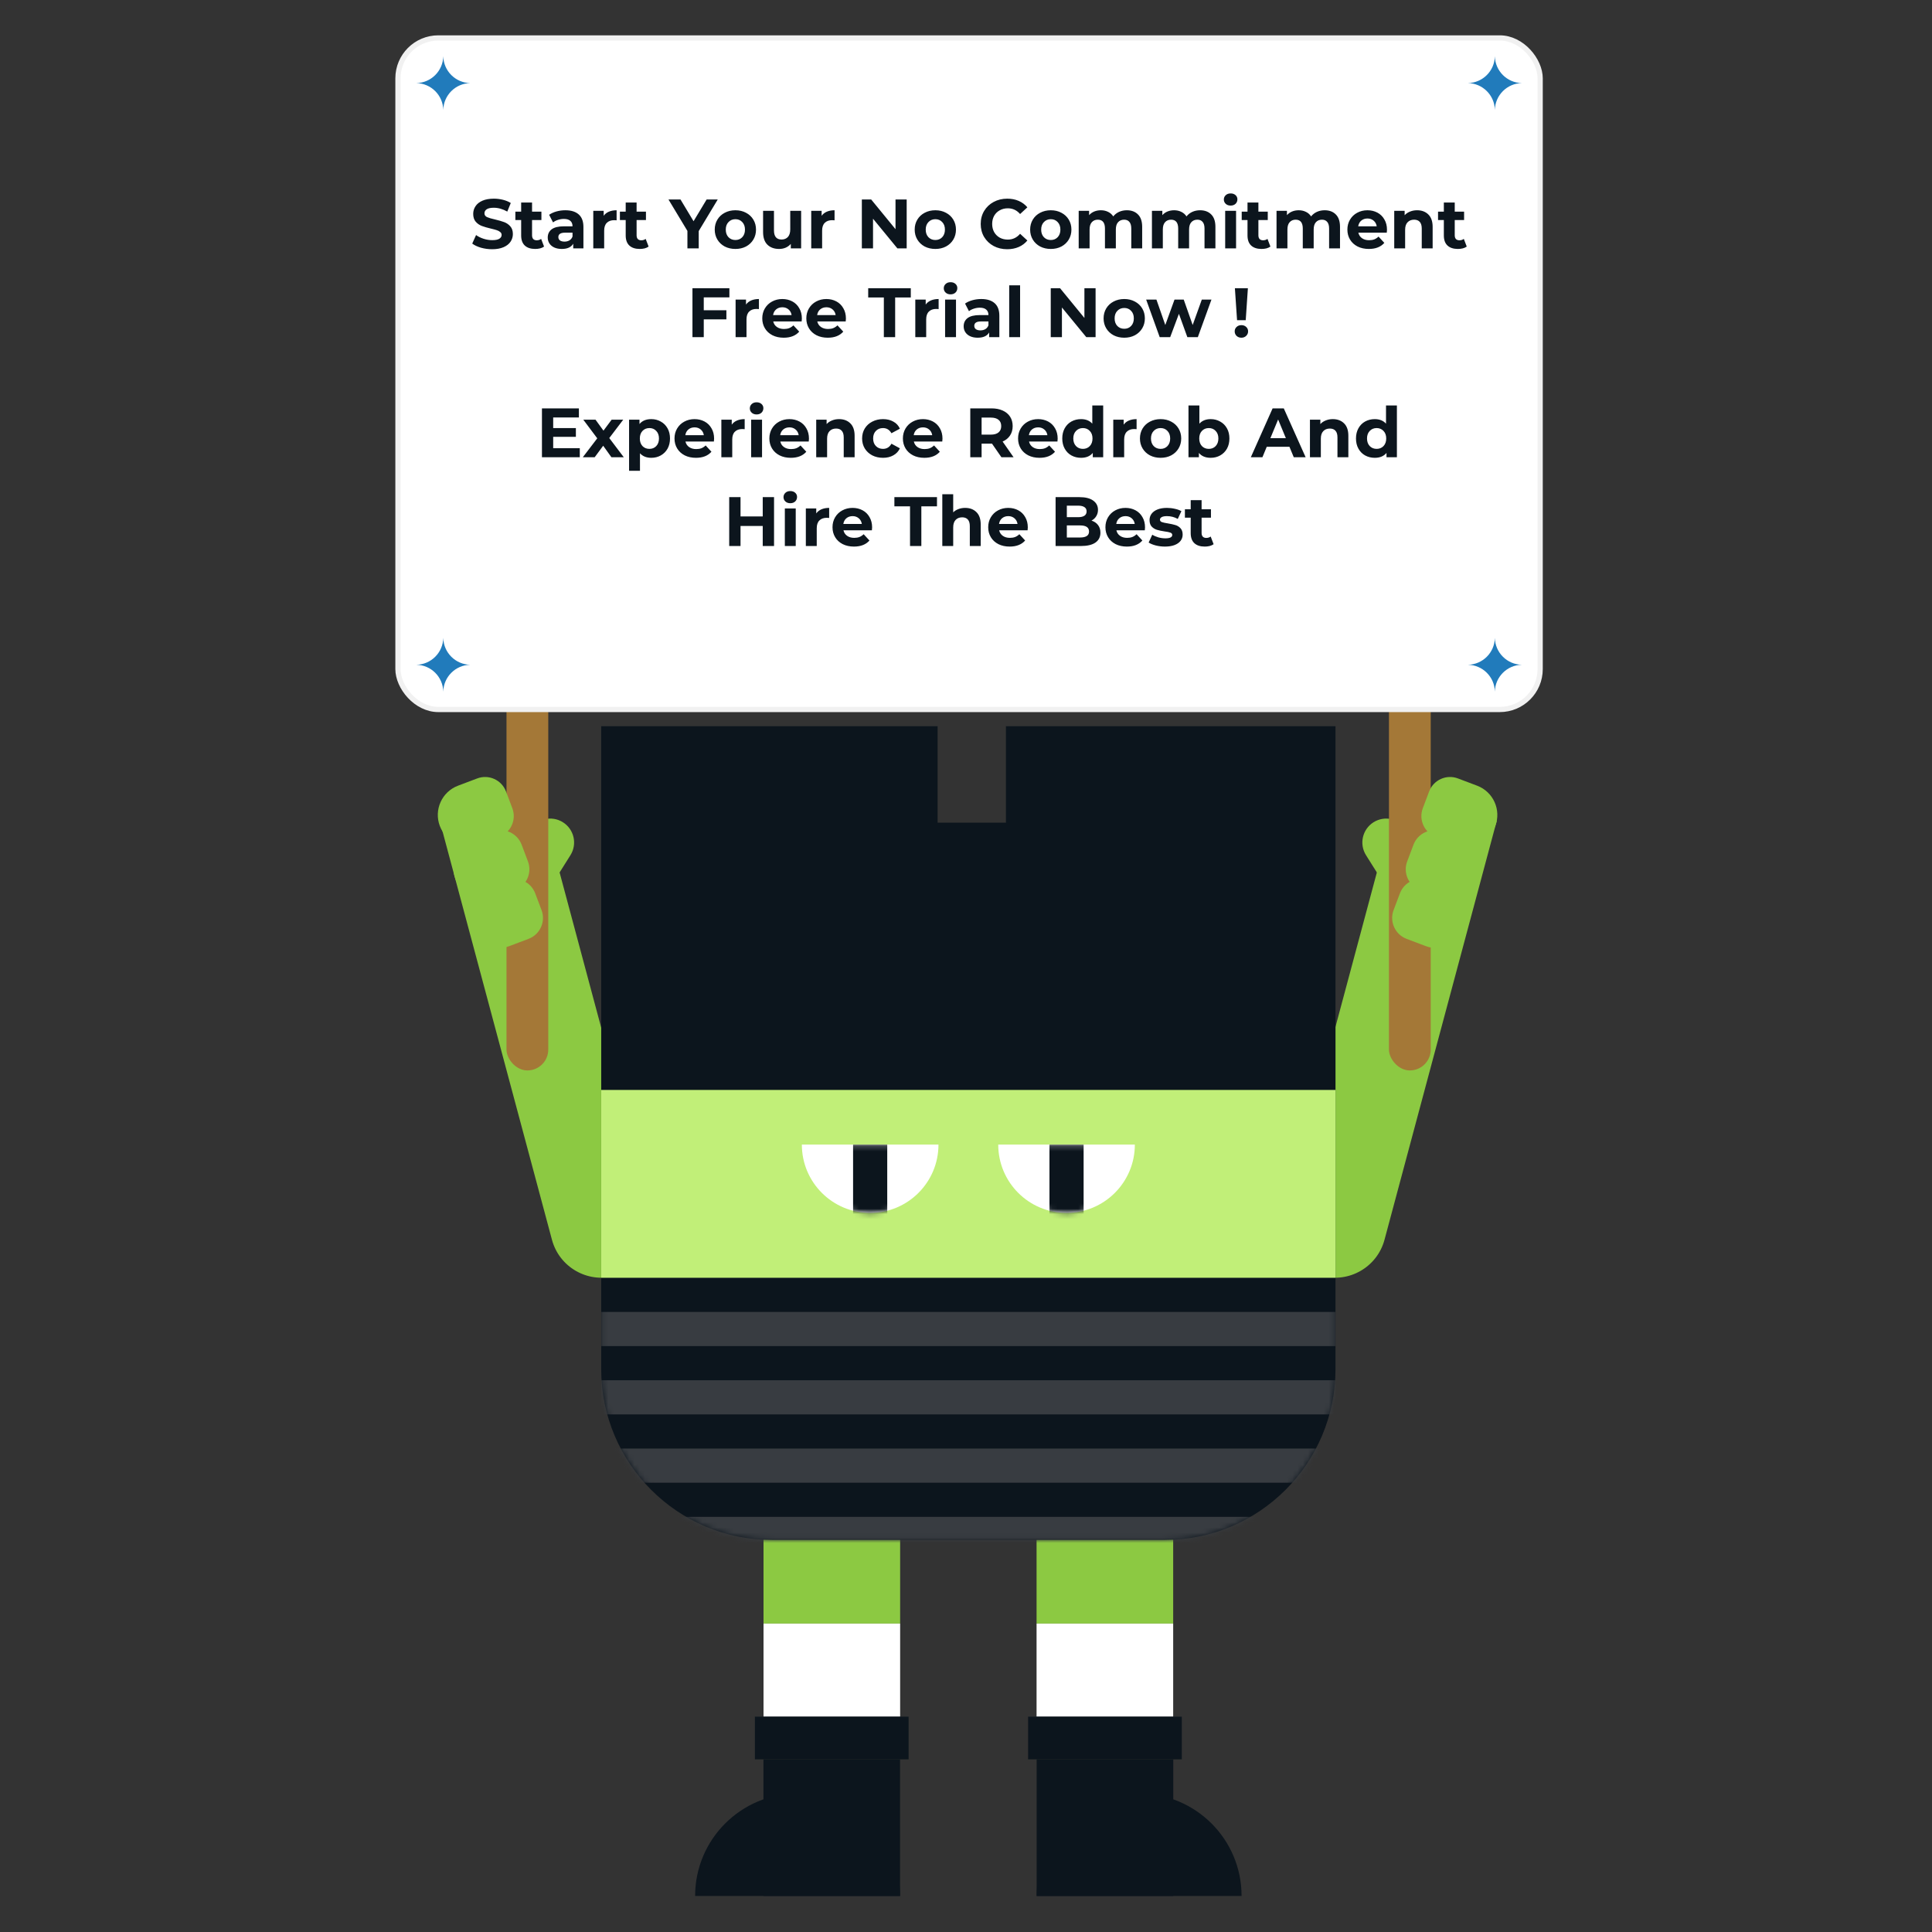 <svg width="370" height="370" viewBox="0 0 370 370" fill="none" xmlns="http://www.w3.org/2000/svg">
<rect x="0" y="0" width="370" height="370" fill="#333333" stroke="none"/>
<path d="M109.244 163.783C110.59 161.643 109.946 158.816 107.806 157.47C105.665 156.124 102.839 156.768 101.493 158.909L96.14 167.421C95.178 168.95 95.638 170.969 97.167 171.93L99.382 173.323C100.911 174.284 102.93 173.824 103.892 172.295L109.244 163.783Z" fill="#8CC942"/>
<path d="M124.658 232.347C126.061 237.581 122.955 242.961 117.721 244.364C112.487 245.766 107.107 242.66 105.705 237.426L84.205 157.189L103.159 152.11L124.658 232.347Z" fill="#8CC942"/>
<path d="M261.609 163.783C260.263 161.643 260.907 158.816 263.048 157.47C265.188 156.124 268.015 156.768 269.361 158.909L274.714 167.421C275.675 168.95 275.215 170.969 273.686 171.93L271.471 173.323C269.942 174.284 267.923 173.824 266.962 172.295L261.609 163.783Z" fill="#8CC942"/>
<path d="M246.195 232.347C244.793 237.581 247.899 242.961 253.133 244.364C258.367 245.766 263.746 242.66 265.149 237.426L286.648 157.189L267.695 152.11L246.195 232.347Z" fill="#8CC942"/>
<path d="M172.386 280.521H146.223V310.936H172.386V280.521Z" fill="#8CC942"/>
<path d="M172.386 310.936H146.223V328.759H172.386V310.936Z" fill="white"/>
<path d="M174.004 328.76H144.57V336.936H174.004V328.76Z" fill="#0C151D"/>
<path d="M172.369 336.936H146.206V363.099H172.369V336.936Z" fill="#0C151D"/>
<path fillRule="evenodd" clipRule="evenodd" d="M133.124 363.099C133.124 352.262 141.91 343.477 152.747 343.477C163.584 343.477 172.369 352.262 172.369 363.099L133.124 363.099Z" fill="#0C151D"/>
<path d="M198.515 280.521H224.678V310.936H198.515V280.521Z" fill="#8CC942"/>
<path d="M198.515 310.936H224.678V328.759H198.515V310.936Z" fill="white"/>
<path d="M196.896 328.76H226.33V336.936H196.896V328.76Z" fill="#0C151D"/>
<path d="M198.532 336.936H224.695V363.099H198.532V336.936Z" fill="#0C151D"/>
<path fillRule="evenodd" clipRule="evenodd" d="M237.776 363.099C237.776 352.262 228.991 343.477 218.154 343.477C207.317 343.477 198.532 352.262 198.532 363.099L237.776 363.099Z" fill="#0C151D"/>
<path fillRule="evenodd" clipRule="evenodd" d="M115.137 262.207C115.137 280.269 129.78 294.911 147.841 294.911L223.06 294.911C241.122 294.911 255.764 280.269 255.764 262.207L255.764 173.416L255.764 160.825L255.764 139.077L192.646 139.077L192.646 157.555L179.564 157.555L179.564 139.077L115.138 139.077L115.138 160.825L115.138 173.416L115.137 262.207Z" fill="#0C151D"/>
<path d="M255.764 208.736H115.137V244.711H255.764V208.736Z" fill="#C1EF78"/>
<mask id="mask0_14886_23672" style="mask-type:alpha" maskUnits="userSpaceOnUse" x="115" y="139" width="141" height="156">
<path fillRule="evenodd" clipRule="evenodd" d="M147.841 294.912C129.78 294.912 115.137 280.27 115.137 262.208V244.712L115.137 173.417V139.078L115.137 244.712H255.764L255.764 262.208C255.764 280.27 241.122 294.912 223.06 294.912H147.841Z" fill="#0C151D"/>
</mask>
<g mask="url(#mask0_14886_23672)">
<path d="M255.764 251.252H115.137V257.793H255.764V251.252Z" fill="#383C41"/>
<path d="M255.764 277.415H115.137V283.956H255.764V277.415Z" fill="#383C41"/>
<path d="M255.764 264.334H115.137V270.875H255.764V264.334Z" fill="#383C41"/>
<path d="M255.764 290.496H115.137V297.037H255.764V290.496Z" fill="#383C41"/>
</g>
<path fillRule="evenodd" clipRule="evenodd" d="M217.337 219.202C217.337 226.426 211.48 232.283 204.255 232.283C197.031 232.283 191.174 226.426 191.174 219.202L217.337 219.202Z" fill="white"/>
<mask id="mask1_14886_23672" style="mask-type:alpha" maskUnits="userSpaceOnUse" x="191" y="219" width="27" height="14">
<path fillRule="evenodd" clipRule="evenodd" d="M217.337 219.202C217.337 226.426 211.48 232.283 204.255 232.283C197.031 232.283 191.174 226.426 191.174 219.202L217.337 219.202Z" fill="#D9D9D9"/>
</mask>
<g mask="url(#mask1_14886_23672)">
<path d="M207.525 219.201H200.985V233.918H207.525V219.201Z" fill="#0C151D"/>
</g>
<path fillRule="evenodd" clipRule="evenodd" d="M153.564 219.202L179.728 219.202C179.728 226.426 173.871 232.283 166.646 232.283C159.421 232.283 153.564 226.426 153.564 219.202Z" fill="white"/>
<mask id="mask2_14886_23672" style="mask-type:alpha" maskUnits="userSpaceOnUse" x="153" y="219" width="27" height="14">
<path fillRule="evenodd" clipRule="evenodd" d="M153.564 219.202L179.728 219.202C179.728 226.426 173.871 232.283 166.646 232.283C159.421 232.283 153.564 226.426 153.564 219.202Z" fill="#D9D9D9"/>
</mask>
<g mask="url(#mask2_14886_23672)">
<path d="M169.916 219.201H163.375V233.918H169.916V219.201Z" fill="#0C151D"/>
</g>
<rect x="97" y="116" width="8" height="89" rx="4" fill="#A47837"/>
<rect x="266" y="116" width="8" height="89" rx="4" fill="#A47837"/>
<rect x="76.213" y="7.264" width="218.745" height="128.611" rx="7.736" fill="white"/>
<rect x="76.213" y="7.264" width="218.745" height="128.611" rx="7.736" stroke="#F1F1F1" strokeWidth="0.527"/>
<path d="M94.249 47.73C93.509 47.73 92.791 47.632 92.096 47.436C91.409 47.23 90.856 46.968 90.437 46.647L91.173 45.015C91.574 45.309 92.051 45.545 92.604 45.724C93.156 45.902 93.709 45.991 94.262 45.991C94.877 45.991 95.332 45.902 95.626 45.724C95.92 45.536 96.067 45.291 96.067 44.988C96.067 44.765 95.978 44.583 95.8 44.44C95.631 44.288 95.408 44.168 95.131 44.079C94.864 43.99 94.498 43.892 94.035 43.785C93.321 43.615 92.737 43.446 92.283 43.276C91.828 43.107 91.436 42.835 91.106 42.461C90.785 42.086 90.624 41.587 90.624 40.963C90.624 40.419 90.772 39.928 91.066 39.492C91.36 39.046 91.801 38.694 92.39 38.435C92.987 38.177 93.714 38.047 94.57 38.047C95.167 38.047 95.751 38.119 96.322 38.261C96.892 38.404 97.391 38.609 97.819 38.877L97.151 40.521C96.286 40.031 95.421 39.786 94.556 39.786C93.95 39.786 93.5 39.884 93.206 40.08C92.92 40.276 92.778 40.535 92.778 40.856C92.778 41.177 92.942 41.417 93.272 41.578C93.611 41.73 94.124 41.881 94.81 42.033C95.524 42.202 96.108 42.371 96.562 42.541C97.017 42.71 97.405 42.978 97.726 43.343C98.056 43.709 98.221 44.204 98.221 44.828C98.221 45.363 98.069 45.853 97.766 46.299C97.472 46.736 97.026 47.083 96.429 47.342C95.831 47.6 95.105 47.73 94.249 47.73ZM104.195 47.222C103.99 47.373 103.735 47.489 103.432 47.569C103.138 47.641 102.826 47.676 102.496 47.676C101.64 47.676 100.976 47.458 100.503 47.021C100.04 46.584 99.808 45.942 99.808 45.095V42.14H98.698V40.535H99.808V38.783H101.894V40.535H103.686V42.14H101.894V45.069C101.894 45.372 101.97 45.608 102.122 45.777C102.282 45.938 102.505 46.018 102.79 46.018C103.12 46.018 103.401 45.929 103.633 45.751L104.195 47.222ZM108.268 40.267C109.382 40.267 110.238 40.535 110.836 41.07C111.433 41.596 111.732 42.394 111.732 43.464V47.569H109.779V46.673C109.387 47.342 108.656 47.676 107.586 47.676C107.033 47.676 106.552 47.583 106.141 47.395C105.74 47.208 105.433 46.95 105.219 46.62C105.005 46.29 104.898 45.916 104.898 45.496C104.898 44.828 105.147 44.302 105.647 43.918C106.155 43.535 106.935 43.343 107.987 43.343H109.645C109.645 42.889 109.507 42.541 109.231 42.3C108.954 42.05 108.54 41.926 107.987 41.926C107.604 41.926 107.225 41.988 106.85 42.113C106.485 42.229 106.173 42.389 105.914 42.594L105.165 41.137C105.557 40.86 106.025 40.646 106.569 40.495C107.122 40.343 107.688 40.267 108.268 40.267ZM108.107 46.272C108.464 46.272 108.78 46.192 109.057 46.031C109.333 45.862 109.529 45.617 109.645 45.296V44.56H108.214C107.358 44.56 106.93 44.841 106.93 45.403C106.93 45.67 107.033 45.884 107.238 46.045C107.452 46.196 107.742 46.272 108.107 46.272ZM115.612 41.324C115.862 40.976 116.196 40.713 116.615 40.535C117.043 40.356 117.534 40.267 118.087 40.267V42.193C117.855 42.175 117.699 42.166 117.618 42.166C117.021 42.166 116.553 42.336 116.214 42.675C115.875 43.005 115.706 43.504 115.706 44.172V47.569H113.62V40.374H115.612V41.324ZM124.216 47.222C124.011 47.373 123.757 47.489 123.454 47.569C123.159 47.641 122.847 47.676 122.517 47.676C121.662 47.676 120.997 47.458 120.525 47.021C120.061 46.584 119.829 45.942 119.829 45.095V42.14H118.719V40.535H119.829V38.783H121.916V40.535H123.708V42.14H121.916V45.069C121.916 45.372 121.991 45.608 122.143 45.777C122.303 45.938 122.526 46.018 122.812 46.018C123.142 46.018 123.422 45.929 123.654 45.751L124.216 47.222ZM133.815 44.253V47.569H131.649V44.226L128.024 38.208H130.325L132.825 42.367L135.326 38.208H137.453L133.815 44.253ZM140.839 47.676C140.081 47.676 139.399 47.52 138.793 47.208C138.196 46.887 137.727 46.446 137.389 45.884C137.05 45.323 136.88 44.685 136.88 43.972C136.88 43.259 137.05 42.621 137.389 42.059C137.727 41.498 138.196 41.061 138.793 40.749C139.399 40.428 140.081 40.267 140.839 40.267C141.597 40.267 142.275 40.428 142.872 40.749C143.469 41.061 143.937 41.498 144.276 42.059C144.615 42.621 144.784 43.259 144.784 43.972C144.784 44.685 144.615 45.323 144.276 45.884C143.937 46.446 143.469 46.887 142.872 47.208C142.275 47.52 141.597 47.676 140.839 47.676ZM140.839 45.965C141.374 45.965 141.811 45.786 142.15 45.43C142.497 45.064 142.671 44.578 142.671 43.972C142.671 43.366 142.497 42.884 142.15 42.528C141.811 42.162 141.374 41.979 140.839 41.979C140.304 41.979 139.863 42.162 139.515 42.528C139.167 42.884 138.994 43.366 138.994 43.972C138.994 44.578 139.167 45.064 139.515 45.43C139.863 45.786 140.304 45.965 140.839 45.965ZM153.427 40.374V47.569H151.448V46.713C151.172 47.026 150.842 47.266 150.458 47.436C150.075 47.596 149.66 47.676 149.215 47.676C148.27 47.676 147.521 47.404 146.968 46.861C146.415 46.317 146.139 45.51 146.139 44.44V40.374H148.225V44.132C148.225 45.291 148.711 45.871 149.683 45.871C150.182 45.871 150.583 45.71 150.886 45.389C151.189 45.059 151.341 44.574 151.341 43.932V40.374H153.427ZM157.353 41.324C157.602 40.976 157.937 40.713 158.356 40.535C158.784 40.356 159.274 40.267 159.827 40.267V42.193C159.595 42.175 159.439 42.166 159.359 42.166C158.762 42.166 158.293 42.336 157.955 42.675C157.616 43.005 157.446 43.504 157.446 44.172V47.569H155.36V40.374H157.353V41.324ZM173.64 38.208V47.569H171.861L167.194 41.886V47.569H165.054V38.208H166.846L171.5 43.892V38.208H173.64ZM179.132 47.676C178.374 47.676 177.692 47.52 177.085 47.208C176.488 46.887 176.02 46.446 175.681 45.884C175.342 45.323 175.173 44.685 175.173 43.972C175.173 43.259 175.342 42.621 175.681 42.059C176.02 41.498 176.488 41.061 177.085 40.749C177.692 40.428 178.374 40.267 179.132 40.267C179.889 40.267 180.567 40.428 181.164 40.749C181.762 41.061 182.23 41.498 182.569 42.059C182.907 42.621 183.077 43.259 183.077 43.972C183.077 44.685 182.907 45.323 182.569 45.884C182.23 46.446 181.762 46.887 181.164 47.208C180.567 47.52 179.889 47.676 179.132 47.676ZM179.132 45.965C179.667 45.965 180.103 45.786 180.442 45.43C180.79 45.064 180.964 44.578 180.964 43.972C180.964 43.366 180.79 42.884 180.442 42.528C180.103 42.162 179.667 41.979 179.132 41.979C178.597 41.979 178.155 42.162 177.808 42.528C177.46 42.884 177.286 43.366 177.286 43.972C177.286 44.578 177.46 45.064 177.808 45.43C178.155 45.786 178.597 45.965 179.132 45.965ZM192.886 47.73C191.932 47.73 191.067 47.525 190.292 47.115C189.525 46.696 188.919 46.12 188.473 45.389C188.036 44.649 187.817 43.816 187.817 42.889C187.817 41.961 188.036 41.132 188.473 40.401C188.919 39.661 189.525 39.086 190.292 38.676C191.067 38.257 191.937 38.047 192.899 38.047C193.711 38.047 194.442 38.19 195.093 38.475C195.752 38.761 196.305 39.171 196.751 39.706L195.36 40.989C194.727 40.258 193.943 39.893 193.006 39.893C192.427 39.893 191.91 40.022 191.455 40.281C191 40.53 190.644 40.883 190.385 41.337C190.136 41.792 190.011 42.309 190.011 42.889C190.011 43.468 190.136 43.985 190.385 44.44C190.644 44.895 191 45.251 191.455 45.51C191.91 45.759 192.427 45.884 193.006 45.884C193.943 45.884 194.727 45.514 195.36 44.774L196.751 46.058C196.305 46.602 195.752 47.017 195.093 47.302C194.433 47.587 193.697 47.73 192.886 47.73ZM201.243 47.676C200.485 47.676 199.803 47.52 199.196 47.208C198.599 46.887 198.131 46.446 197.792 45.884C197.453 45.323 197.284 44.685 197.284 43.972C197.284 43.259 197.453 42.621 197.792 42.059C198.131 41.498 198.599 41.061 199.196 40.749C199.803 40.428 200.485 40.267 201.243 40.267C202 40.267 202.678 40.428 203.275 40.749C203.873 41.061 204.341 41.498 204.68 42.059C205.018 42.621 205.188 43.259 205.188 43.972C205.188 44.685 205.018 45.323 204.68 45.884C204.341 46.446 203.873 46.887 203.275 47.208C202.678 47.52 202 47.676 201.243 47.676ZM201.243 45.965C201.777 45.965 202.214 45.786 202.553 45.43C202.901 45.064 203.075 44.578 203.075 43.972C203.075 43.366 202.901 42.884 202.553 42.528C202.214 42.162 201.777 41.979 201.243 41.979C200.708 41.979 200.266 42.162 199.919 42.528C199.571 42.884 199.397 43.366 199.397 43.972C199.397 44.578 199.571 45.064 199.919 45.43C200.266 45.786 200.708 45.965 201.243 45.965ZM215.797 40.267C216.697 40.267 217.41 40.535 217.936 41.07C218.471 41.596 218.739 42.389 218.739 43.45V47.569H216.653V43.771C216.653 43.201 216.532 42.777 216.292 42.501C216.06 42.215 215.725 42.073 215.288 42.073C214.798 42.073 214.41 42.233 214.125 42.554C213.84 42.866 213.697 43.334 213.697 43.959V47.569H211.611V43.771C211.611 42.639 211.156 42.073 210.247 42.073C209.765 42.073 209.382 42.233 209.096 42.554C208.811 42.866 208.669 43.334 208.669 43.959V47.569H206.582V40.374H208.575V41.203C208.842 40.9 209.168 40.669 209.551 40.508C209.943 40.348 210.371 40.267 210.835 40.267C211.343 40.267 211.802 40.37 212.213 40.575C212.623 40.771 212.953 41.061 213.202 41.444C213.496 41.07 213.866 40.78 214.312 40.575C214.767 40.37 215.262 40.267 215.797 40.267ZM229.823 40.267C230.724 40.267 231.437 40.535 231.963 41.07C232.498 41.596 232.766 42.389 232.766 43.45V47.569H230.679V43.771C230.679 43.201 230.559 42.777 230.318 42.501C230.086 42.215 229.752 42.073 229.315 42.073C228.825 42.073 228.437 42.233 228.152 42.554C227.866 42.866 227.724 43.334 227.724 43.959V47.569H225.637V43.771C225.637 42.639 225.183 42.073 224.273 42.073C223.792 42.073 223.408 42.233 223.123 42.554C222.838 42.866 222.695 43.334 222.695 43.959V47.569H220.609V40.374H222.602V41.203C222.869 40.9 223.194 40.669 223.578 40.508C223.97 40.348 224.398 40.267 224.862 40.267C225.37 40.267 225.829 40.37 226.239 40.575C226.649 40.771 226.979 41.061 227.229 41.444C227.523 41.07 227.893 40.78 228.339 40.575C228.794 40.37 229.288 40.267 229.823 40.267ZM234.636 40.374H236.722V47.569H234.636V40.374ZM235.679 39.371C235.295 39.371 234.983 39.26 234.743 39.037C234.502 38.814 234.381 38.538 234.381 38.208C234.381 37.878 234.502 37.602 234.743 37.379C234.983 37.156 235.295 37.044 235.679 37.044C236.062 37.044 236.374 37.151 236.615 37.365C236.856 37.579 236.976 37.847 236.976 38.168C236.976 38.515 236.856 38.805 236.615 39.037C236.374 39.26 236.062 39.371 235.679 39.371ZM243.299 47.222C243.094 47.373 242.84 47.489 242.536 47.569C242.242 47.641 241.93 47.676 241.6 47.676C240.744 47.676 240.08 47.458 239.608 47.021C239.144 46.584 238.912 45.942 238.912 45.095V42.14H237.802V40.535H238.912V38.783H240.998V40.535H242.791V42.14H240.998V45.069C240.998 45.372 241.074 45.608 241.226 45.777C241.386 45.938 241.609 46.018 241.895 46.018C242.224 46.018 242.505 45.929 242.737 45.751L243.299 47.222ZM253.684 40.267C254.585 40.267 255.298 40.535 255.824 41.07C256.359 41.596 256.627 42.389 256.627 43.45V47.569H254.54V43.771C254.54 43.201 254.42 42.777 254.179 42.501C253.947 42.215 253.613 42.073 253.176 42.073C252.686 42.073 252.298 42.233 252.013 42.554C251.727 42.866 251.585 43.334 251.585 43.959V47.569H249.498V43.771C249.498 42.639 249.044 42.073 248.134 42.073C247.653 42.073 247.269 42.233 246.984 42.554C246.699 42.866 246.556 43.334 246.556 43.959V47.569H244.47V40.374H246.463V41.203C246.73 40.9 247.055 40.669 247.439 40.508C247.831 40.348 248.259 40.267 248.723 40.267C249.231 40.267 249.69 40.37 250.1 40.575C250.51 40.771 250.84 41.061 251.09 41.444C251.384 41.07 251.754 40.78 252.2 40.575C252.655 40.37 253.149 40.267 253.684 40.267ZM265.623 43.999C265.623 44.025 265.609 44.213 265.583 44.56H260.14C260.238 45.006 260.47 45.358 260.835 45.617C261.201 45.875 261.655 46.005 262.199 46.005C262.574 46.005 262.904 45.951 263.189 45.844C263.483 45.728 263.755 45.55 264.005 45.309L265.115 46.513C264.437 47.288 263.447 47.676 262.146 47.676C261.334 47.676 260.617 47.52 259.993 47.208C259.368 46.887 258.887 46.446 258.548 45.884C258.209 45.323 258.04 44.685 258.04 43.972C258.04 43.267 258.205 42.635 258.535 42.073C258.874 41.502 259.333 41.061 259.912 40.749C260.501 40.428 261.156 40.267 261.878 40.267C262.583 40.267 263.22 40.419 263.791 40.722C264.361 41.025 264.807 41.462 265.128 42.033C265.458 42.594 265.623 43.25 265.623 43.999ZM261.892 41.845C261.419 41.845 261.022 41.979 260.701 42.247C260.38 42.514 260.184 42.88 260.113 43.343H263.657C263.586 42.889 263.389 42.528 263.068 42.26C262.747 41.984 262.355 41.845 261.892 41.845ZM271.385 40.267C272.277 40.267 272.994 40.535 273.538 41.07C274.091 41.605 274.367 42.398 274.367 43.45V47.569H272.281V43.771C272.281 43.201 272.156 42.777 271.907 42.501C271.657 42.215 271.296 42.073 270.823 42.073C270.297 42.073 269.878 42.238 269.566 42.568C269.254 42.889 269.098 43.37 269.098 44.012V47.569H267.012V40.374H269.004V41.217C269.281 40.914 269.624 40.682 270.034 40.521C270.444 40.352 270.895 40.267 271.385 40.267ZM280.899 47.222C280.694 47.373 280.44 47.489 280.137 47.569C279.843 47.641 279.53 47.676 279.201 47.676C278.345 47.676 277.68 47.458 277.208 47.021C276.744 46.584 276.513 45.942 276.513 45.095V42.14H275.402V40.535H276.513V38.783H278.599V40.535H280.391V42.14H278.599V45.069C278.599 45.372 278.675 45.608 278.826 45.777C278.987 45.938 279.21 46.018 279.495 46.018C279.825 46.018 280.106 45.929 280.337 45.751L280.899 47.222ZM134.779 56.946V59.42H139.112V61.159H134.779V64.569H132.613V55.208H139.687V56.946H134.779ZM142.869 58.324C143.119 57.976 143.453 57.713 143.872 57.535C144.3 57.356 144.79 57.267 145.343 57.267V59.193C145.111 59.175 144.955 59.166 144.875 59.166C144.278 59.166 143.81 59.336 143.471 59.675C143.132 60.005 142.963 60.504 142.963 61.172V64.569H140.876V57.374H142.869V58.324ZM153.566 60.999C153.566 61.025 153.553 61.213 153.526 61.56H148.083C148.181 62.006 148.413 62.358 148.779 62.617C149.144 62.875 149.599 63.005 150.143 63.005C150.517 63.005 150.847 62.951 151.132 62.844C151.427 62.728 151.698 62.55 151.948 62.309L153.058 63.513C152.381 64.288 151.391 64.676 150.089 64.676C149.278 64.676 148.56 64.52 147.936 64.208C147.312 63.887 146.83 63.446 146.492 62.884C146.153 62.323 145.983 61.685 145.983 60.972C145.983 60.267 146.148 59.635 146.478 59.073C146.817 58.502 147.276 58.061 147.856 57.749C148.444 57.428 149.1 57.267 149.822 57.267C150.526 57.267 151.164 57.419 151.734 57.722C152.305 58.025 152.751 58.462 153.071 59.033C153.401 59.594 153.566 60.25 153.566 60.999ZM149.835 58.845C149.363 58.845 148.966 58.979 148.645 59.247C148.324 59.514 148.128 59.88 148.056 60.343H151.6C151.529 59.889 151.333 59.528 151.012 59.26C150.691 58.984 150.299 58.845 149.835 58.845ZM162.003 60.999C162.003 61.025 161.99 61.213 161.963 61.56H156.52C156.618 62.006 156.85 62.358 157.215 62.617C157.581 62.875 158.036 63.005 158.58 63.005C158.954 63.005 159.284 62.951 159.569 62.844C159.863 62.728 160.135 62.55 160.385 62.309L161.495 63.513C160.817 64.288 159.828 64.676 158.526 64.676C157.715 64.676 156.997 64.52 156.373 64.208C155.749 63.887 155.267 63.446 154.929 62.884C154.59 62.323 154.42 61.685 154.42 60.972C154.42 60.267 154.585 59.635 154.915 59.073C155.254 58.502 155.713 58.061 156.293 57.749C156.881 57.428 157.536 57.267 158.259 57.267C158.963 57.267 159.6 57.419 160.171 57.722C160.742 58.025 161.187 58.462 161.508 59.033C161.838 59.594 162.003 60.25 162.003 60.999ZM158.272 58.845C157.799 58.845 157.403 58.979 157.082 59.247C156.761 59.514 156.565 59.88 156.493 60.343H160.037C159.966 59.889 159.77 59.528 159.449 59.26C159.128 58.984 158.736 58.845 158.272 58.845ZM169.266 56.973H166.27V55.208H174.428V56.973H171.432V64.569H169.266V56.973ZM177.283 58.324C177.532 57.976 177.867 57.713 178.286 57.535C178.714 57.356 179.204 57.267 179.757 57.267V59.193C179.525 59.175 179.369 59.166 179.289 59.166C178.691 59.166 178.223 59.336 177.885 59.675C177.546 60.005 177.376 60.504 177.376 61.172V64.569H175.29V57.374H177.283V58.324ZM180.997 57.374H183.084V64.569H180.997V57.374ZM182.04 56.371C181.657 56.371 181.345 56.26 181.104 56.037C180.864 55.814 180.743 55.538 180.743 55.208C180.743 54.878 180.864 54.602 181.104 54.379C181.345 54.156 181.657 54.044 182.04 54.044C182.424 54.044 182.736 54.151 182.977 54.365C183.217 54.579 183.338 54.847 183.338 55.168C183.338 55.515 183.217 55.805 182.977 56.037C182.736 56.26 182.424 56.371 182.04 56.371ZM187.922 57.267C189.036 57.267 189.892 57.535 190.49 58.07C191.087 58.596 191.386 59.394 191.386 60.464V64.569H189.433V63.673C189.041 64.342 188.31 64.676 187.24 64.676C186.687 64.676 186.206 64.583 185.796 64.395C185.394 64.208 185.087 63.95 184.873 63.62C184.659 63.29 184.552 62.916 184.552 62.496C184.552 61.828 184.801 61.302 185.301 60.918C185.809 60.535 186.589 60.343 187.641 60.343H189.299C189.299 59.889 189.161 59.541 188.885 59.3C188.608 59.05 188.194 58.926 187.641 58.926C187.258 58.926 186.879 58.988 186.504 59.113C186.139 59.229 185.827 59.389 185.568 59.594L184.819 58.137C185.212 57.86 185.68 57.646 186.223 57.495C186.776 57.343 187.342 57.267 187.922 57.267ZM187.761 63.272C188.118 63.272 188.435 63.192 188.711 63.031C188.987 62.862 189.184 62.617 189.299 62.296V61.56H187.868C187.013 61.56 186.585 61.841 186.585 62.403C186.585 62.67 186.687 62.884 186.892 63.045C187.106 63.196 187.396 63.272 187.761 63.272ZM193.274 54.646H195.36V64.569H193.274V54.646ZM209.817 55.208V64.569H208.038L203.371 58.886V64.569H201.231V55.208H203.023L207.677 60.892V55.208H209.817ZM215.308 64.676C214.551 64.676 213.868 64.52 213.262 64.208C212.665 63.887 212.197 63.446 211.858 62.884C211.519 62.323 211.35 61.685 211.35 60.972C211.35 60.259 211.519 59.621 211.858 59.059C212.197 58.498 212.665 58.061 213.262 57.749C213.868 57.428 214.551 57.267 215.308 57.267C216.066 57.267 216.744 57.428 217.341 57.749C217.938 58.061 218.407 58.498 218.745 59.059C219.084 59.621 219.254 60.259 219.254 60.972C219.254 61.685 219.084 62.323 218.745 62.884C218.407 63.446 217.938 63.887 217.341 64.208C216.744 64.52 216.066 64.676 215.308 64.676ZM215.308 62.965C215.843 62.965 216.28 62.786 216.619 62.43C216.967 62.064 217.141 61.578 217.141 60.972C217.141 60.366 216.967 59.884 216.619 59.528C216.28 59.162 215.843 58.979 215.308 58.979C214.773 58.979 214.332 59.162 213.984 59.528C213.637 59.884 213.463 60.366 213.463 60.972C213.463 61.578 213.637 62.064 213.984 62.43C214.332 62.786 214.773 62.965 215.308 62.965ZM232.007 57.374L229.399 64.569H227.393L225.775 60.102L224.103 64.569H222.097L219.503 57.374H221.469L223.167 62.242L224.932 57.374H226.698L228.41 62.242L230.161 57.374H232.007ZM236.497 55.208H238.984L238.57 61.319H236.911L236.497 55.208ZM237.741 64.676C237.375 64.676 237.068 64.56 236.818 64.329C236.577 64.088 236.457 63.798 236.457 63.459C236.457 63.12 236.577 62.84 236.818 62.617C237.059 62.385 237.366 62.269 237.741 62.269C238.115 62.269 238.423 62.385 238.663 62.617C238.904 62.84 239.025 63.12 239.025 63.459C239.025 63.798 238.9 64.088 238.65 64.329C238.409 64.56 238.106 64.676 237.741 64.676ZM111.037 85.831V87.569H103.789V78.208H110.864V79.946H105.942V81.979H110.288V83.664H105.942V85.831H111.037ZM117.096 87.569L115.518 85.363L113.887 87.569H111.613L114.382 83.945L111.707 80.374H114.047L115.572 82.474L117.137 80.374H119.357L116.682 83.892L119.464 87.569H117.096ZM124.729 80.267C125.398 80.267 126.004 80.423 126.548 80.735C127.101 81.038 127.533 81.471 127.845 82.033C128.157 82.585 128.313 83.232 128.313 83.972C128.313 84.712 128.157 85.363 127.845 85.924C127.533 86.477 127.101 86.91 126.548 87.222C126.004 87.525 125.398 87.676 124.729 87.676C123.811 87.676 123.089 87.387 122.563 86.807V90.164H120.476V80.374H122.469V81.204C122.986 80.579 123.74 80.267 124.729 80.267ZM124.368 85.965C124.903 85.965 125.34 85.786 125.679 85.43C126.026 85.064 126.2 84.578 126.2 83.972C126.2 83.366 126.026 82.884 125.679 82.528C125.34 82.162 124.903 81.979 124.368 81.979C123.833 81.979 123.392 82.162 123.044 82.528C122.705 82.884 122.536 83.366 122.536 83.972C122.536 84.578 122.705 85.064 123.044 85.43C123.392 85.786 123.833 85.965 124.368 85.965ZM136.758 83.999C136.758 84.025 136.744 84.213 136.718 84.56H131.275C131.373 85.006 131.605 85.358 131.97 85.617C132.336 85.875 132.79 86.005 133.334 86.005C133.709 86.005 134.039 85.951 134.324 85.844C134.618 85.728 134.89 85.55 135.14 85.309L136.25 86.513C135.572 87.288 134.582 87.676 133.281 87.676C132.469 87.676 131.752 87.52 131.128 87.208C130.503 86.887 130.022 86.446 129.683 85.884C129.344 85.323 129.175 84.685 129.175 83.972C129.175 83.267 129.34 82.635 129.67 82.073C130.009 81.502 130.468 81.061 131.047 80.749C131.636 80.428 132.291 80.267 133.013 80.267C133.718 80.267 134.355 80.419 134.926 80.722C135.496 81.025 135.942 81.462 136.263 82.033C136.593 82.594 136.758 83.25 136.758 83.999ZM133.027 81.845C132.554 81.845 132.157 81.979 131.836 82.247C131.515 82.514 131.319 82.88 131.248 83.343H134.792C134.721 82.889 134.524 82.528 134.203 82.26C133.883 81.984 133.49 81.845 133.027 81.845ZM140.139 81.324C140.389 80.976 140.723 80.713 141.143 80.535C141.57 80.356 142.061 80.267 142.614 80.267V82.193C142.382 82.175 142.226 82.166 142.146 82.166C141.548 82.166 141.08 82.336 140.741 82.675C140.403 83.004 140.233 83.504 140.233 84.172V87.569H138.147V80.374H140.139V81.324ZM143.854 80.374H145.94V87.569H143.854V80.374ZM144.897 79.371C144.514 79.371 144.202 79.26 143.961 79.037C143.72 78.814 143.6 78.538 143.6 78.208C143.6 77.878 143.72 77.602 143.961 77.379C144.202 77.156 144.514 77.044 144.897 77.044C145.281 77.044 145.593 77.151 145.833 77.365C146.074 77.579 146.195 77.847 146.195 78.168C146.195 78.515 146.074 78.805 145.833 79.037C145.593 79.26 145.281 79.371 144.897 79.371ZM154.925 83.999C154.925 84.025 154.911 84.213 154.884 84.56H149.441C149.539 85.006 149.771 85.358 150.137 85.617C150.502 85.875 150.957 86.005 151.501 86.005C151.875 86.005 152.205 85.951 152.491 85.844C152.785 85.728 153.057 85.55 153.306 85.309L154.416 86.513C153.739 87.288 152.749 87.676 151.447 87.676C150.636 87.676 149.918 87.52 149.294 87.208C148.67 86.887 148.189 86.446 147.85 85.884C147.511 85.323 147.342 84.685 147.342 83.972C147.342 83.267 147.507 82.635 147.837 82.073C148.175 81.502 148.634 81.061 149.214 80.749C149.802 80.428 150.458 80.267 151.18 80.267C151.884 80.267 152.522 80.419 153.092 80.722C153.663 81.025 154.109 81.462 154.43 82.033C154.76 82.594 154.925 83.25 154.925 83.999ZM151.193 81.845C150.721 81.845 150.324 81.979 150.003 82.247C149.682 82.514 149.486 82.88 149.415 83.343H152.959C152.887 82.889 152.691 82.528 152.37 82.26C152.049 81.984 151.657 81.845 151.193 81.845ZM160.687 80.267C161.578 80.267 162.296 80.535 162.84 81.07C163.393 81.605 163.669 82.398 163.669 83.45V87.569H161.583V83.771C161.583 83.201 161.458 82.777 161.208 82.501C160.959 82.215 160.598 82.073 160.125 82.073C159.599 82.073 159.18 82.238 158.868 82.568C158.556 82.889 158.4 83.37 158.4 84.012V87.569H156.314V80.374H158.306V81.217C158.583 80.914 158.926 80.682 159.336 80.521C159.746 80.352 160.196 80.267 160.687 80.267ZM169.116 87.676C168.349 87.676 167.658 87.52 167.043 87.208C166.436 86.887 165.959 86.446 165.612 85.884C165.273 85.323 165.104 84.685 165.104 83.972C165.104 83.259 165.273 82.621 165.612 82.059C165.959 81.498 166.436 81.061 167.043 80.749C167.658 80.428 168.349 80.267 169.116 80.267C169.874 80.267 170.533 80.428 171.095 80.749C171.666 81.061 172.08 81.511 172.339 82.1L170.721 82.969C170.346 82.309 169.807 81.979 169.102 81.979C168.558 81.979 168.108 82.157 167.752 82.514C167.395 82.871 167.217 83.357 167.217 83.972C167.217 84.587 167.395 85.073 167.752 85.43C168.108 85.786 168.558 85.965 169.102 85.965C169.816 85.965 170.355 85.635 170.721 84.975L172.339 85.858C172.08 86.428 171.666 86.874 171.095 87.195C170.533 87.516 169.874 87.676 169.116 87.676ZM180.496 83.999C180.496 84.025 180.483 84.213 180.456 84.56H175.013C175.111 85.006 175.343 85.358 175.709 85.617C176.074 85.875 176.529 86.005 177.073 86.005C177.447 86.005 177.777 85.951 178.062 85.844C178.357 85.728 178.629 85.55 178.878 85.309L179.988 86.513C179.311 87.288 178.321 87.676 177.019 87.676C176.208 87.676 175.49 87.52 174.866 87.208C174.242 86.887 173.761 86.446 173.422 85.884C173.083 85.323 172.914 84.685 172.914 83.972C172.914 83.267 173.079 82.635 173.408 82.073C173.747 81.502 174.206 81.061 174.786 80.749C175.374 80.428 176.03 80.267 176.752 80.267C177.456 80.267 178.094 80.419 178.664 80.722C179.235 81.025 179.681 81.462 180.002 82.033C180.331 82.594 180.496 83.25 180.496 83.999ZM176.765 81.845C176.293 81.845 175.896 81.979 175.575 82.247C175.254 82.514 175.058 82.88 174.986 83.343H178.531C178.459 82.889 178.263 82.528 177.942 82.26C177.621 81.984 177.229 81.845 176.765 81.845ZM191.785 87.569L189.979 84.962H189.872H187.987V87.569H185.82V78.208H189.872C190.701 78.208 191.419 78.346 192.025 78.622C192.641 78.899 193.113 79.291 193.443 79.799C193.773 80.307 193.938 80.909 193.938 81.605C193.938 82.3 193.768 82.902 193.43 83.41C193.1 83.909 192.627 84.293 192.012 84.56L194.112 87.569H191.785ZM191.745 81.605C191.745 81.079 191.575 80.677 191.236 80.401C190.898 80.116 190.403 79.973 189.752 79.973H187.987V83.236H189.752C190.403 83.236 190.898 83.094 191.236 82.808C191.575 82.523 191.745 82.122 191.745 81.605ZM202.555 83.999C202.555 84.025 202.542 84.213 202.515 84.56H197.072C197.17 85.006 197.402 85.358 197.767 85.617C198.133 85.875 198.588 86.005 199.131 86.005C199.506 86.005 199.836 85.951 200.121 85.844C200.415 85.728 200.687 85.55 200.937 85.309L202.047 86.513C201.369 87.288 200.38 87.676 199.078 87.676C198.267 87.676 197.549 87.52 196.925 87.208C196.301 86.887 195.819 86.446 195.48 85.884C195.142 85.323 194.972 84.685 194.972 83.972C194.972 83.267 195.137 82.635 195.467 82.073C195.806 81.502 196.265 81.061 196.845 80.749C197.433 80.428 198.088 80.267 198.81 80.267C199.515 80.267 200.152 80.419 200.723 80.722C201.294 81.025 201.739 81.462 202.06 82.033C202.39 82.594 202.555 83.25 202.555 83.999ZM198.824 81.845C198.351 81.845 197.955 81.979 197.634 82.247C197.313 82.514 197.116 82.88 197.045 83.343H200.589C200.518 82.889 200.322 82.528 200.001 82.26C199.68 81.984 199.287 81.845 198.824 81.845ZM211.273 77.646V87.569H209.28V86.74C208.763 87.364 208.014 87.676 207.033 87.676C206.356 87.676 205.741 87.525 205.188 87.222C204.644 86.918 204.216 86.486 203.904 85.924C203.592 85.363 203.436 84.712 203.436 83.972C203.436 83.232 203.592 82.581 203.904 82.019C204.216 81.458 204.644 81.025 205.188 80.722C205.741 80.419 206.356 80.267 207.033 80.267C207.952 80.267 208.669 80.557 209.187 81.137V77.646H211.273ZM207.394 85.965C207.921 85.965 208.357 85.786 208.705 85.43C209.053 85.064 209.227 84.578 209.227 83.972C209.227 83.366 209.053 82.884 208.705 82.528C208.357 82.162 207.921 81.979 207.394 81.979C206.86 81.979 206.418 82.162 206.07 82.528C205.723 82.884 205.549 83.366 205.549 83.972C205.549 84.578 205.723 85.064 206.07 85.43C206.418 85.786 206.86 85.965 207.394 85.965ZM215.196 81.324C215.446 80.976 215.78 80.713 216.199 80.535C216.627 80.356 217.118 80.267 217.671 80.267V82.193C217.439 82.175 217.283 82.166 217.202 82.166C216.605 82.166 216.137 82.336 215.798 82.675C215.459 83.004 215.29 83.504 215.29 84.172V87.569H213.204V80.374H215.196V81.324ZM222.269 87.676C221.512 87.676 220.83 87.52 220.223 87.208C219.626 86.887 219.158 86.446 218.819 85.884C218.48 85.323 218.311 84.685 218.311 83.972C218.311 83.259 218.48 82.621 218.819 82.059C219.158 81.498 219.626 81.061 220.223 80.749C220.83 80.428 221.512 80.267 222.269 80.267C223.027 80.267 223.705 80.428 224.302 80.749C224.9 81.061 225.368 81.498 225.706 82.059C226.045 82.621 226.215 83.259 226.215 83.972C226.215 84.685 226.045 85.323 225.706 85.884C225.368 86.446 224.9 86.887 224.302 87.208C223.705 87.52 223.027 87.676 222.269 87.676ZM222.269 85.965C222.804 85.965 223.241 85.786 223.58 85.43C223.928 85.064 224.102 84.578 224.102 83.972C224.102 83.366 223.928 82.884 223.58 82.528C223.241 82.162 222.804 81.979 222.269 81.979C221.734 81.979 221.293 82.162 220.945 82.528C220.598 82.884 220.424 83.366 220.424 83.972C220.424 84.578 220.598 85.064 220.945 85.43C221.293 85.786 221.734 85.965 222.269 85.965ZM231.862 80.267C232.531 80.267 233.137 80.423 233.681 80.735C234.234 81.038 234.666 81.471 234.978 82.033C235.29 82.585 235.446 83.232 235.446 83.972C235.446 84.712 235.29 85.363 234.978 85.924C234.666 86.477 234.234 86.91 233.681 87.222C233.137 87.525 232.531 87.676 231.862 87.676C230.872 87.676 230.119 87.364 229.602 86.74V87.569H227.609V77.646H229.695V81.137C230.221 80.557 230.944 80.267 231.862 80.267ZM231.501 85.965C232.036 85.965 232.473 85.786 232.812 85.43C233.159 85.064 233.333 84.578 233.333 83.972C233.333 83.366 233.159 82.884 232.812 82.528C232.473 82.162 232.036 81.979 231.501 81.979C230.966 81.979 230.525 82.162 230.177 82.528C229.838 82.884 229.669 83.366 229.669 83.972C229.669 84.578 229.838 85.064 230.177 85.43C230.525 85.786 230.966 85.965 231.501 85.965ZM246.943 85.563H242.596L241.767 87.569H239.547L243.719 78.208H245.859L250.045 87.569H247.772L246.943 85.563ZM246.26 83.918L244.776 80.334L243.292 83.918H246.26ZM255.243 80.267C256.134 80.267 256.852 80.535 257.396 81.07C257.948 81.605 258.225 82.398 258.225 83.45V87.569H256.139V83.771C256.139 83.201 256.014 82.777 255.764 82.501C255.514 82.215 255.153 82.073 254.681 82.073C254.155 82.073 253.736 82.238 253.424 82.568C253.112 82.889 252.956 83.37 252.956 84.012V87.569H250.869V80.374H252.862V81.217C253.138 80.914 253.482 80.682 253.892 80.521C254.302 80.352 254.752 80.267 255.243 80.267ZM267.523 77.646V87.569H265.53V86.74C265.013 87.364 264.264 87.676 263.284 87.676C262.606 87.676 261.991 87.525 261.438 87.222C260.894 86.918 260.466 86.486 260.154 85.924C259.842 85.363 259.686 84.712 259.686 83.972C259.686 83.232 259.842 82.581 260.154 82.019C260.466 81.458 260.894 81.025 261.438 80.722C261.991 80.419 262.606 80.267 263.284 80.267C264.202 80.267 264.92 80.557 265.437 81.137V77.646H267.523ZM263.645 85.965C264.171 85.965 264.608 85.786 264.955 85.43C265.303 85.064 265.477 84.578 265.477 83.972C265.477 83.366 265.303 82.884 264.955 82.528C264.608 82.162 264.171 81.979 263.645 81.979C263.11 81.979 262.668 82.162 262.321 82.528C261.973 82.884 261.799 83.366 261.799 83.972C261.799 84.578 261.973 85.064 262.321 85.43C262.668 85.786 263.11 85.965 263.645 85.965ZM148.238 95.208V104.569H146.072V100.731H141.819V104.569H139.652V95.208H141.819V98.899H146.072V95.208H148.238ZM150.306 97.374H152.392V104.569H150.306V97.374ZM151.349 96.371C150.966 96.371 150.654 96.26 150.413 96.037C150.172 95.814 150.052 95.538 150.052 95.208C150.052 94.878 150.172 94.602 150.413 94.379C150.654 94.156 150.966 94.044 151.349 94.044C151.732 94.044 152.044 94.151 152.285 94.365C152.526 94.579 152.646 94.847 152.646 95.168C152.646 95.515 152.526 95.805 152.285 96.037C152.044 96.26 151.732 96.371 151.349 96.371ZM156.321 98.324C156.571 97.976 156.905 97.713 157.324 97.535C157.752 97.356 158.242 97.267 158.795 97.267V99.193C158.563 99.175 158.407 99.166 158.327 99.166C157.73 99.166 157.262 99.336 156.923 99.675C156.584 100.004 156.415 100.504 156.415 101.172V104.569H154.328V97.374H156.321V98.324ZM167.018 100.999C167.018 101.025 167.005 101.213 166.978 101.56H161.535C161.633 102.006 161.865 102.358 162.231 102.617C162.596 102.875 163.051 103.005 163.595 103.005C163.969 103.005 164.299 102.951 164.584 102.844C164.879 102.728 165.15 102.55 165.4 102.309L166.51 103.513C165.833 104.288 164.843 104.676 163.541 104.676C162.73 104.676 162.012 104.52 161.388 104.208C160.764 103.887 160.282 103.446 159.944 102.884C159.605 102.323 159.435 101.685 159.435 100.972C159.435 100.267 159.6 99.635 159.93 99.073C160.269 98.502 160.728 98.061 161.308 97.749C161.896 97.428 162.552 97.267 163.274 97.267C163.978 97.267 164.616 97.419 165.186 97.722C165.757 98.025 166.203 98.462 166.523 99.033C166.853 99.594 167.018 100.25 167.018 100.999ZM163.287 98.845C162.815 98.845 162.418 98.979 162.097 99.247C161.776 99.514 161.58 99.88 161.508 100.343H165.052C164.981 99.889 164.785 99.528 164.464 99.26C164.143 98.984 163.751 98.845 163.287 98.845ZM174.281 96.973H171.285V95.208H179.443V96.973H176.448V104.569H174.281V96.973ZM184.835 97.267C185.727 97.267 186.444 97.535 186.988 98.07C187.541 98.605 187.817 99.398 187.817 100.45V104.569H185.731V100.771C185.731 100.201 185.606 99.777 185.357 99.501C185.107 99.215 184.746 99.073 184.273 99.073C183.747 99.073 183.328 99.238 183.016 99.568C182.704 99.889 182.548 100.37 182.548 101.012V104.569H180.462V94.646H182.548V98.123C182.825 97.847 183.159 97.637 183.551 97.495C183.943 97.343 184.371 97.267 184.835 97.267ZM196.835 100.999C196.835 101.025 196.821 101.213 196.795 101.56H191.352C191.45 102.006 191.681 102.358 192.047 102.617C192.413 102.875 192.867 103.005 193.411 103.005C193.786 103.005 194.115 102.951 194.401 102.844C194.695 102.728 194.967 102.55 195.217 102.309L196.327 103.513C195.649 104.288 194.659 104.676 193.358 104.676C192.546 104.676 191.829 104.52 191.204 104.208C190.58 103.887 190.099 103.446 189.76 102.884C189.421 102.323 189.252 101.685 189.252 100.972C189.252 100.267 189.417 99.635 189.747 99.073C190.086 98.502 190.545 98.061 191.124 97.749C191.713 97.428 192.368 97.267 193.09 97.267C193.794 97.267 194.432 97.419 195.003 97.722C195.573 98.025 196.019 98.462 196.34 99.033C196.67 99.594 196.835 100.25 196.835 100.999ZM193.104 98.845C192.631 98.845 192.234 98.979 191.913 99.247C191.592 99.514 191.396 99.88 191.325 100.343H194.869C194.797 99.889 194.601 99.528 194.28 99.26C193.959 98.984 193.567 98.845 193.104 98.845ZM209.032 99.701C209.567 99.871 209.986 100.156 210.289 100.557C210.593 100.95 210.744 101.435 210.744 102.015C210.744 102.835 210.423 103.468 209.781 103.914C209.148 104.351 208.221 104.569 207 104.569H202.158V95.208H206.732C207.873 95.208 208.747 95.426 209.353 95.863C209.968 96.3 210.276 96.893 210.276 97.642C210.276 98.097 210.165 98.502 209.942 98.859C209.728 99.215 209.425 99.496 209.032 99.701ZM204.311 96.839V99.046H206.465C207 99.046 207.405 98.952 207.682 98.765C207.958 98.578 208.096 98.302 208.096 97.936C208.096 97.57 207.958 97.299 207.682 97.12C207.405 96.933 207 96.839 206.465 96.839H204.311ZM206.839 102.938C207.41 102.938 207.838 102.844 208.123 102.657C208.417 102.47 208.564 102.18 208.564 101.788C208.564 101.012 207.989 100.624 206.839 100.624H204.311V102.938H206.839ZM219.285 100.999C219.285 101.025 219.272 101.213 219.245 101.56H213.802C213.9 102.006 214.132 102.358 214.497 102.617C214.863 102.875 215.318 103.005 215.862 103.005C216.236 103.005 216.566 102.951 216.851 102.844C217.145 102.728 217.417 102.55 217.667 102.309L218.777 103.513C218.099 104.288 217.11 104.676 215.808 104.676C214.997 104.676 214.279 104.52 213.655 104.208C213.031 103.887 212.549 103.446 212.211 102.884C211.872 102.323 211.702 101.685 211.702 100.972C211.702 100.267 211.867 99.635 212.197 99.073C212.536 98.502 212.995 98.061 213.575 97.749C214.163 97.428 214.818 97.267 215.541 97.267C216.245 97.267 216.882 97.419 217.453 97.722C218.024 98.025 218.469 98.462 218.79 99.033C219.12 99.594 219.285 100.25 219.285 100.999ZM215.554 98.845C215.081 98.845 214.685 98.979 214.364 99.247C214.043 99.514 213.847 99.88 213.775 100.343H217.319C217.248 99.889 217.052 99.528 216.731 99.26C216.41 98.984 216.018 98.845 215.554 98.845ZM223.095 104.676C222.497 104.676 221.913 104.605 221.343 104.462C220.772 104.311 220.318 104.124 219.979 103.901L220.674 102.403C220.995 102.608 221.383 102.777 221.838 102.911C222.292 103.036 222.738 103.098 223.175 103.098C224.058 103.098 224.499 102.88 224.499 102.443C224.499 102.238 224.379 102.091 224.138 102.002C223.897 101.912 223.527 101.837 223.028 101.774C222.44 101.685 221.954 101.583 221.57 101.467C221.187 101.351 220.853 101.146 220.567 100.851C220.291 100.557 220.153 100.138 220.153 99.594C220.153 99.14 220.282 98.738 220.54 98.391C220.808 98.034 221.191 97.758 221.691 97.561C222.199 97.365 222.796 97.267 223.483 97.267C223.991 97.267 224.495 97.325 224.994 97.441C225.502 97.548 225.921 97.7 226.251 97.896L225.556 99.38C224.923 99.024 224.232 98.845 223.483 98.845C223.037 98.845 222.703 98.908 222.48 99.033C222.257 99.157 222.145 99.318 222.145 99.514C222.145 99.737 222.266 99.893 222.506 99.982C222.747 100.071 223.13 100.156 223.657 100.236C224.245 100.334 224.726 100.441 225.101 100.557C225.475 100.664 225.801 100.865 226.077 101.159C226.354 101.453 226.492 101.863 226.492 102.389C226.492 102.835 226.358 103.232 226.091 103.58C225.823 103.927 225.431 104.199 224.914 104.395C224.405 104.583 223.799 104.676 223.095 104.676ZM232.42 104.222C232.215 104.373 231.96 104.489 231.657 104.569C231.363 104.641 231.051 104.676 230.721 104.676C229.865 104.676 229.201 104.458 228.728 104.021C228.265 103.584 228.033 102.942 228.033 102.095V99.14H226.923V97.535H228.033V95.783H230.119V97.535H231.911V99.14H230.119V102.068C230.119 102.372 230.195 102.608 230.347 102.777C230.507 102.938 230.73 103.018 231.015 103.018C231.345 103.018 231.626 102.929 231.858 102.751L232.42 104.222Z" fill="#0C151D"/>
<path fillRule="evenodd" clipRule="evenodd" d="M79.735 15.913C82.557 15.864 84.836 13.589 84.893 10.768C84.949 13.589 87.229 15.865 90.052 15.914V15.916C87.229 15.964 84.949 18.24 84.893 21.061C84.836 18.241 82.557 15.966 79.735 15.916V15.913Z" fill="#217BBB"/>
<path fillRule="evenodd" clipRule="evenodd" d="M291.443 15.913C288.62 15.962 286.34 18.237 286.284 21.058C286.227 18.238 283.948 15.963 281.126 15.913V15.912C283.948 15.862 286.227 13.587 286.284 10.766C286.34 13.587 288.62 15.863 291.443 15.912V15.913Z" fill="#217BBB"/>
<path fillRule="evenodd" clipRule="evenodd" d="M291.443 127.31C288.62 127.359 286.34 129.635 286.284 132.456C286.227 129.635 283.948 127.36 281.126 127.31V127.309C283.948 127.259 286.227 124.984 286.284 122.164C286.34 124.985 288.62 127.26 291.443 127.309V127.31Z" fill="#217BBB"/>
<path fillRule="evenodd" clipRule="evenodd" d="M90.052 127.311C87.229 127.36 84.949 129.635 84.893 132.457C84.836 129.636 82.557 127.361 79.735 127.311V127.31C82.557 127.26 84.836 124.985 84.893 122.165C84.949 124.986 87.229 127.261 90.052 127.31V127.311Z" fill="#217BBB"/>
<path d="M282.882 150.466C285.977 151.635 287.539 155.092 286.369 158.188C285.2 161.283 281.742 162.845 278.647 161.675L274.978 160.289C272.767 159.454 271.652 156.984 272.487 154.773L273.697 151.571C274.533 149.359 277.002 148.244 279.213 149.08L282.882 150.466Z" fill="#8CC942"/>
<path d="M279.889 160.659C282.984 161.828 284.546 165.286 283.376 168.381C282.207 171.477 278.749 173.038 275.654 171.869L271.985 170.483C269.774 169.647 268.659 167.178 269.494 164.967L270.704 161.764C271.54 159.553 274.009 158.438 276.22 159.273L279.889 160.659Z" fill="#8CC942"/>
<path d="M277.286 169.979C280.382 171.149 281.943 174.606 280.774 177.702C279.604 180.797 276.147 182.358 273.051 181.189L269.383 179.803C267.172 178.968 266.056 176.498 266.892 174.287L268.102 171.084C268.937 168.873 271.407 167.758 273.618 168.593L277.286 169.979Z" fill="#8CC942"/>
<path d="M87.72 150.466C84.624 151.635 83.063 155.092 84.232 158.188C85.402 161.283 88.859 162.845 91.954 161.675L95.623 160.289C97.834 159.454 98.95 156.984 98.114 154.773L96.904 151.571C96.069 149.359 93.599 148.244 91.388 149.08L87.72 150.466Z" fill="#8CC942"/>
<path d="M90.713 160.659C87.617 161.828 86.056 165.286 87.225 168.381C88.395 171.477 91.852 173.038 94.948 171.869L98.616 170.483C100.827 169.647 101.943 167.178 101.107 164.967L99.897 161.764C99.062 159.553 96.593 158.438 94.381 159.273L90.713 160.659Z" fill="#8CC942"/>
<path d="M93.315 169.979C90.22 171.149 88.659 174.606 89.828 177.702C90.997 180.797 94.455 182.358 97.55 181.189L101.219 179.803C103.43 178.968 104.545 176.498 103.71 174.287L102.5 171.084C101.665 168.873 99.195 167.758 96.984 168.593L93.315 169.979Z" fill="#8CC942"/>
</svg>
